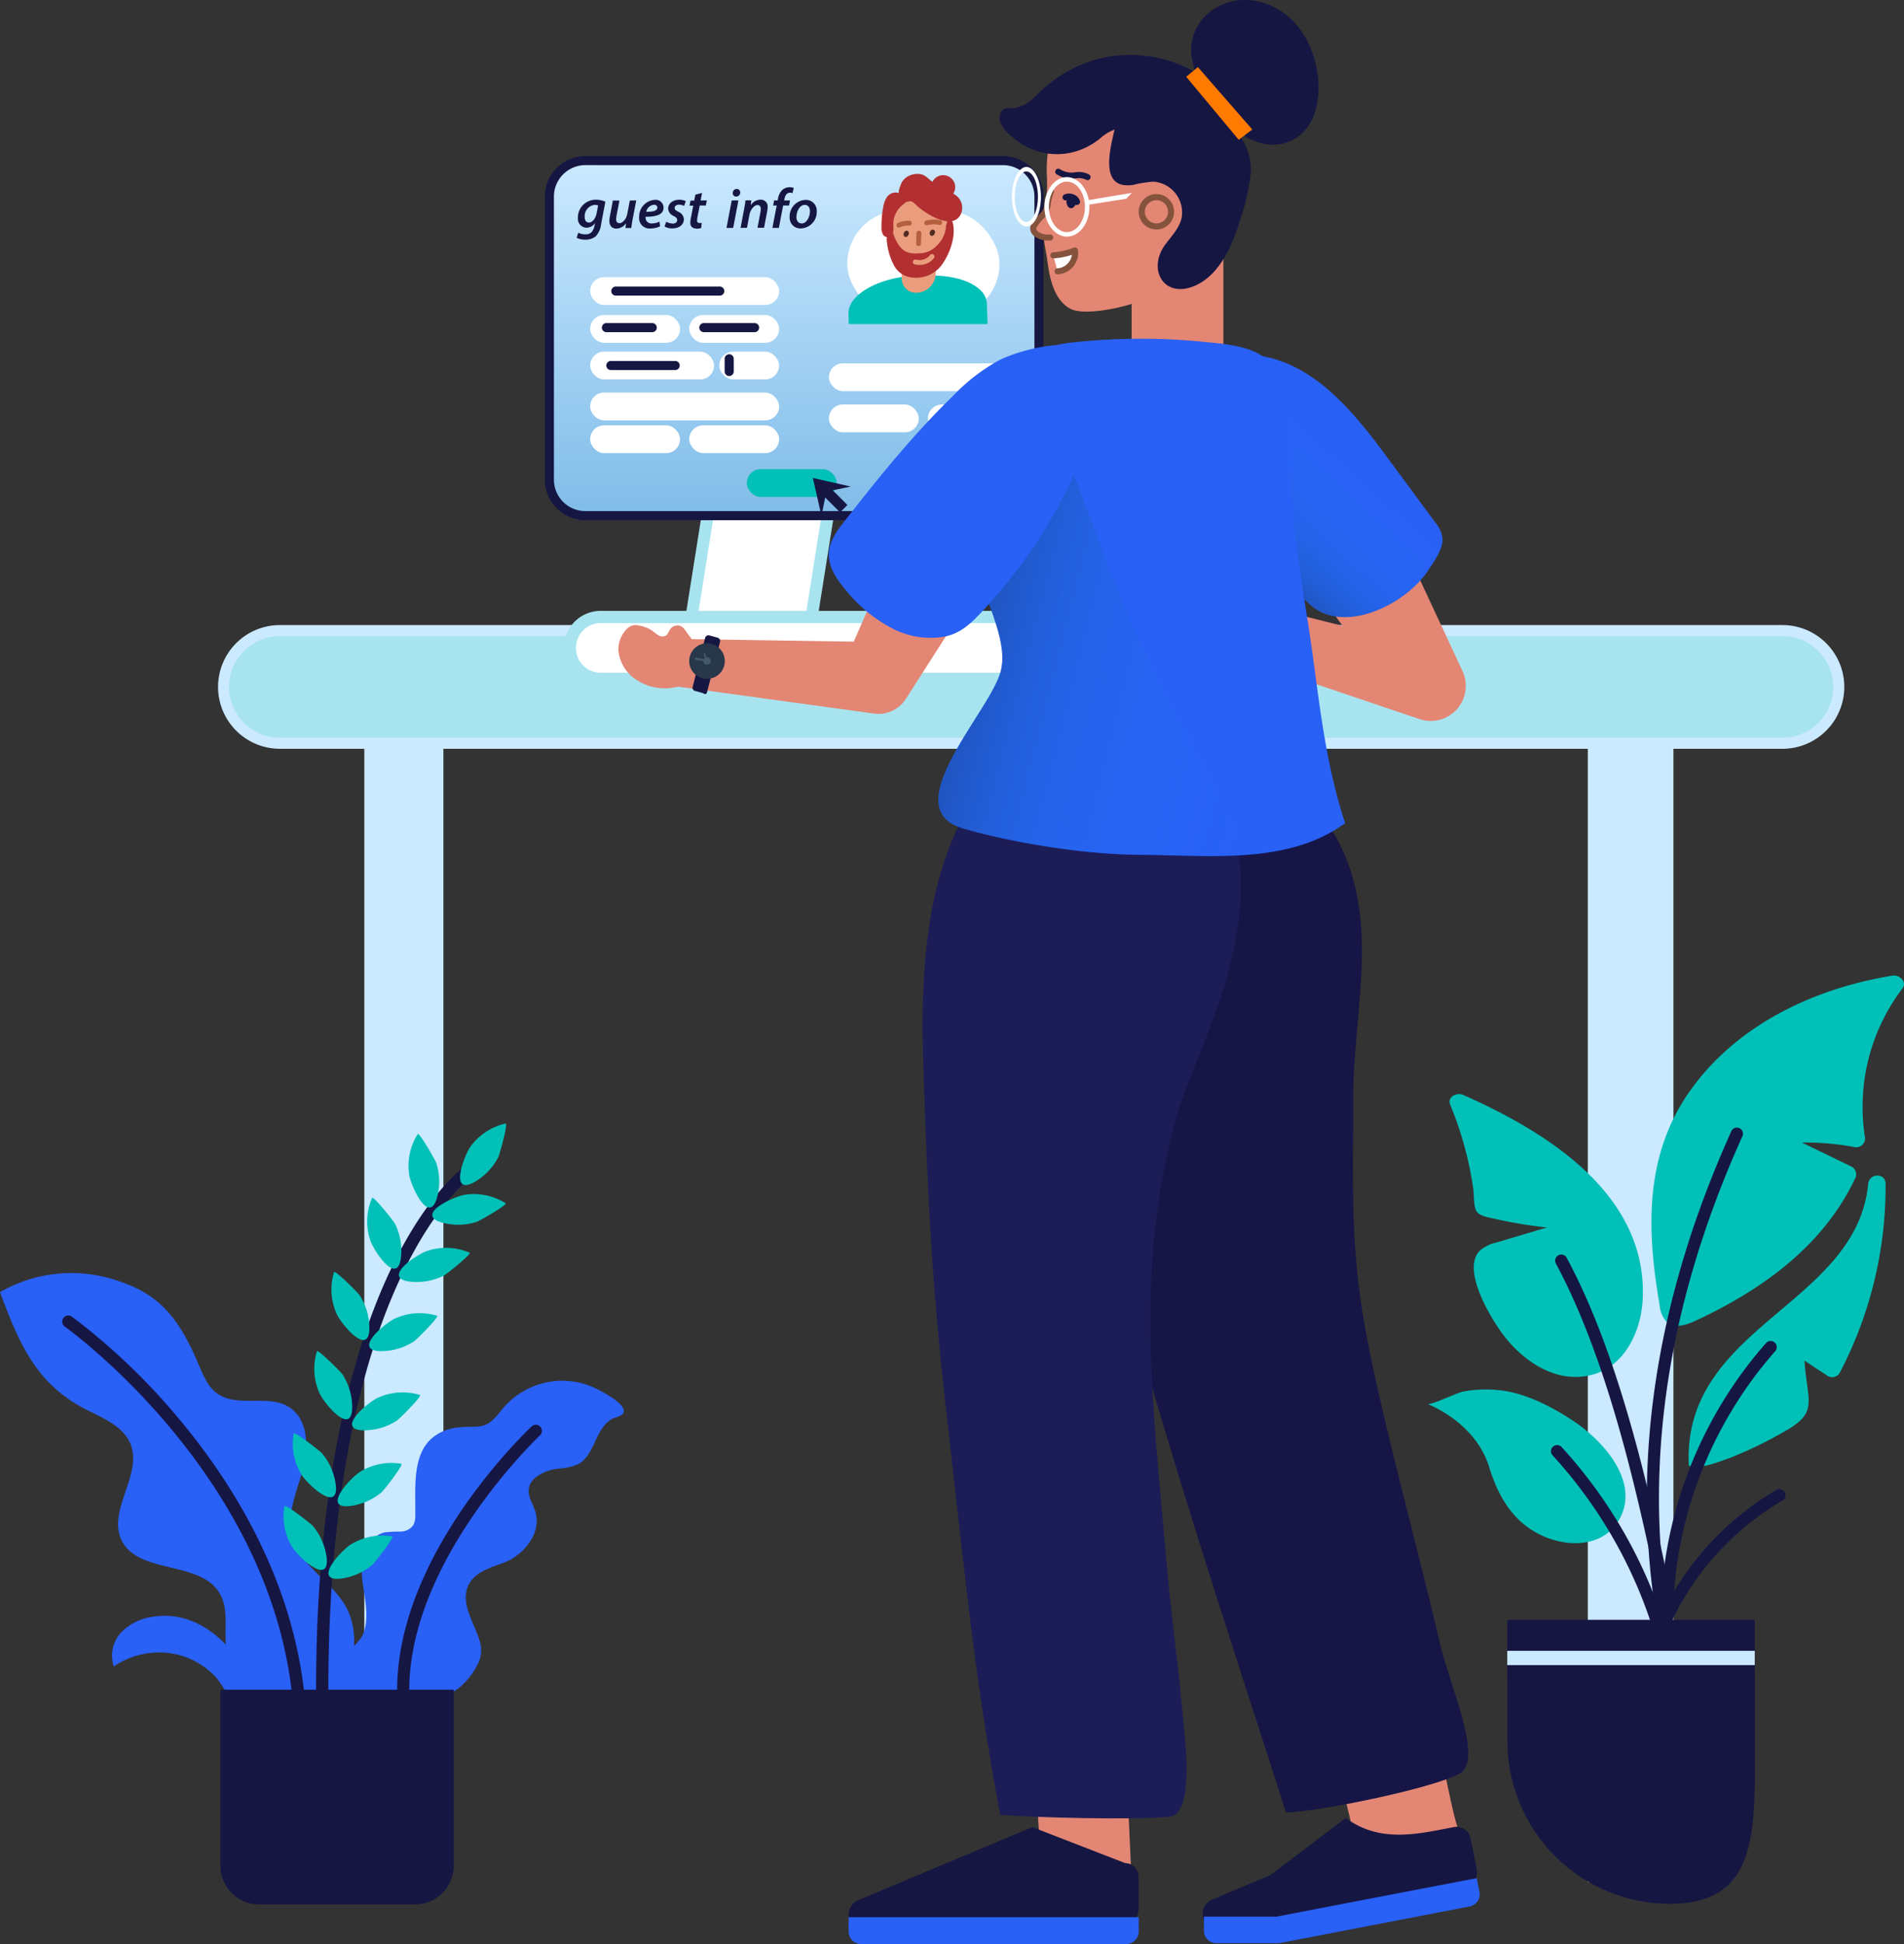 <svg xmlns="http://www.w3.org/2000/svg" xmlns:xlink="http://www.w3.org/1999/xlink" width="334.653" height="341.62" viewBox="0 0 334.653 341.62"><rect x="0" y="0" width="334.653" height="341.62" fill="#333333" stroke="none"/><defs><style>.a{isolation:isolate;}.b{fill:#a8e4ef;}.c{fill:#cbe9ff;}.d{fill:#00c0b7;}.e{fill:#161643;}.f{fill:#fff;}.g{fill:url(#a);}.h{fill:#e48674;}.i{fill:#2960f5;}.j{fill:url(#b);}.k{fill:#161546;}.l{fill:#85533c;}.m{fill:url(#c);}.n{fill:#1c1c57;}.o{fill:url(#d);}.p{fill:#283749;}.q{fill:#445a6b;}.r{fill:#ea9d7d;}.s{fill:#b23031;}.t{fill:#b4603f;}.u{fill:#4f2b23;}</style><linearGradient id="a" x1="0.5" x2="0.5" y2="1" gradientUnits="objectBoundingBox"><stop offset="0" stop-color="#cbe9ff"/><stop offset="1" stop-color="#80bce8"/></linearGradient><linearGradient id="b" x1="0.233" y1="0.694" x2="0.679" y2="0.214" gradientUnits="objectBoundingBox"><stop offset="0" stop-color="#184994" stop-opacity="0.569"/><stop offset="0.1" stop-color="#1854a6" stop-opacity="0.471"/><stop offset="0.33" stop-color="#196dcd" stop-opacity="0.271"/><stop offset="0.57" stop-color="#1a7ee9" stop-opacity="0.122"/><stop offset="0.79" stop-color="#1a88f9" stop-opacity="0.031"/><stop offset="1" stop-color="#1a8cff" stop-opacity="0"/></linearGradient><linearGradient id="c" x1="71.364" y1="1.014" x2="72.456" y2="1.885" gradientUnits="objectBoundingBox"><stop offset="0.01" stop-color="#ff7a00"/><stop offset="0.98" stop-color="#ffb600"/></linearGradient><linearGradient id="d" x1="1.151" y1="0.832" x2="-0.098" y2="0.376" gradientUnits="objectBoundingBox"><stop offset="0" stop-color="#1a8cff" stop-opacity="0"/><stop offset="0.23" stop-color="#1a84f3" stop-opacity="0.071"/><stop offset="0.49" stop-color="#196dce" stop-opacity="0.259"/><stop offset="0.75" stop-color="#184791" stop-opacity="0.588"/><stop offset="1" stop-color="#161643"/></linearGradient></defs><g class="a" transform="translate(-105.962 -153.445)"><g transform="translate(105.962 153.445)"><rect class="b" width="283.885" height="19.795" rx="9.897" transform="translate(39.302 110.814)"/><path class="c" d="M673.432,650.592H409.341a10.871,10.871,0,0,1,0-21.742H673.432a10.871,10.871,0,0,1,0,21.742Zm-264.091-19.8a8.928,8.928,0,1,0,0,17.856H673.432a8.928,8.928,0,1,0,0-17.856Z" transform="translate(-360.144 -519.008)"/><path class="c" d="M909.144,671.61v200.1H894.09V671.61" transform="translate(-615.014 -540.997)"/><path class="d" d="M959.509,755.639c-13.888,2.254-27.64,8.744-35.839,20.586-7.83,11.294-7.364,24.346-5.1,37.359a4.748,4.748,0,0,0,1.341,3.021c1.331,1.069,3.293.452,4.858-.267,11.658-5.4,22.5-13.115,28.13-25.007a1.552,1.552,0,0,0-.544-2.094l-8.792-4.26a46.222,46.222,0,0,1,9.181.787,1.555,1.555,0,0,0,1.88-1.88,34.4,34.4,0,0,1,6.621-26C962.122,756.684,960.66,755.45,959.509,755.639Z" transform="translate(-626.859 -584.198)"/><path class="d" d="M962.136,829.451c-2.1,21.446-32.779,24.934-31.525,49.547l.836.141c1.613.272,4.654-.918,6.315-1.5a71.5,71.5,0,0,0,9.229-4.435c6.582-3.575,4.454-5.125,3.944-12.693l4.1,2.711a1.536,1.536,0,0,0,2.089-.549,70.646,70.646,0,0,0,8.068-33.226C965.187,827.46,962.325,827.542,962.136,829.451Z" transform="translate(-633.775 -621.413)"/><path class="d" d="M862.152,911.195c-3.658-2.5-8.34-4.979-12.761-5.6a22.114,22.114,0,0,0-7,.151c-1.02.185-5.674,2.429-6.261,2.191,4.858,2.069,9.258,5.946,10.823,11.095,1.681,5.518,4.586,10.24,10.157,12.4,4.654,1.8,10.478,1.317,12.926-3.609C873.222,921.42,867.034,914.542,862.152,911.195Z" transform="translate(-585.208 -661.217)"/><path class="d" d="M846.426,798.652c-1.044-.461-2.817.345-2.244,1.724a61.618,61.618,0,0,1,4.061,14.8c.141.972.039,3.1.534,3.886.6.972,2.2,1.122,3.337,1.4a79.129,79.129,0,0,0,9.059,1.5l-8.879,2.647a6.749,6.749,0,0,0-2.842,1.36c-3.555,3.4,2.278,12.7,4.5,15.437,3.6,4.43,9.161,7.986,15.058,6.47,6.014-1.516,8.846-7.962,9.025-13.659C878.656,815.916,860.945,805.069,846.426,798.652Z" transform="translate(-589.292 -606.26)"/><rect class="e" width="43.499" height="10.895" transform="translate(264.921 284.646)"/><path class="e" d="M865,1009.85v11.119a28.606,28.606,0,0,0,28.519,28.523h0c15.69,0,14.981-12.838,14.981-28.523V1009.85Z" transform="translate(-600.054 -714.935)"/><path class="e" d="M918.147,897.237a1.078,1.078,0,0,1-1.064-.9c-4.372-27.241.053-55.828,13.178-84.963a1.073,1.073,0,1,1,1.943.884C919.26,841,914.883,869.175,919.192,895.994a1.069,1.069,0,0,1-.889,1.229Z" transform="translate(-625.999 -612.489)"/><path class="e" d="M921.505,939.44a1.078,1.078,0,0,1-1.074-1.059A74.292,74.292,0,0,1,938.963,888.2a1.075,1.075,0,0,1,1.608,1.428A72.139,72.139,0,0,0,922.6,938.342a1.068,1.068,0,0,1-1.054,1.093Z" transform="translate(-628.556 -652.19)"/><path class="e" d="M921.2,965.392a1,1,0,0,1-.452-.1,1.068,1.068,0,0,1-.52-1.428,51.3,51.3,0,0,1,20.4-22.316,1.075,1.075,0,1,1,1.078,1.861,49.113,49.113,0,0,0-19.556,21.373A1.079,1.079,0,0,1,921.2,965.392Z" transform="translate(-628.404 -679.735)"/><path class="e" d="M899.639,958.291a1.073,1.073,0,0,1-1.025-.748,81.769,81.769,0,0,0-17.555-30.233,1.076,1.076,0,1,1,1.584-1.457,83.908,83.908,0,0,1,18.021,31.035,1.068,1.068,0,0,1-1.025,1.4Z" transform="translate(-608.167 -671.561)"/><path class="e" d="M900.752,913.694a1.074,1.074,0,0,1-1.049-.86c-3.585-17.142-8.787-38.861-17.278-54.648a1.078,1.078,0,1,1,1.9-1.015c8.617,16.03,13.868,37.938,17.487,55.226a1.073,1.073,0,0,1-.831,1.273,1.209,1.209,0,0,1-.228.024Z" transform="translate(-608.935 -636.101)"/><rect class="c" width="43.499" height="2.511" transform="translate(264.921 290.092)"/><path class="c" d="M465.292,671.61v200.1h-13.9V671.61" transform="translate(-387.358 -540.997)"/><path class="f" d="M590.056,584.947H568.95l6.932-43.737h21.106Z" transform="translate(-447.812 -473.939)"/><path class="b" d="M589.648,584.885H566.39l7.286-45.865h23.258Zm-20.771-2.128h18.944l6.6-41.61H575.478Z" transform="translate(-446.496 -472.813)"/><rect class="g" width="86.047" height="62.395" rx="5" transform="translate(96.563 28.221)"/><path class="e" d="M597.238,523.173H523.831a7.131,7.131,0,0,1-7.121-7.121V466.3a7.131,7.131,0,0,1,7.121-7.121h73.407a7.126,7.126,0,0,1,7.116,7.121v49.751a7.126,7.126,0,0,1-7.116,7.121Zm-73.407-62.4a5.528,5.528,0,0,0-5.523,5.523v49.751a5.528,5.528,0,0,0,5.523,5.523h73.407a5.528,5.528,0,0,0,5.523-5.523V466.3a5.528,5.528,0,0,0-5.523-5.523Z" transform="translate(-420.948 -431.756)"/><rect class="f" width="82.268" height="10.866" rx="5.433" transform="translate(100.187 108.429)"/><path class="b" d="M601.569,636.733h-71.5a6.461,6.461,0,0,1-6.456-6.456v-.112a6.465,6.465,0,0,1,6.456-6.456h71.5a6.465,6.465,0,0,1,6.456,6.456v.1A6.461,6.461,0,0,1,601.569,636.733Zm-71.5-10.866a4.314,4.314,0,0,0-4.323,4.3v.1a4.313,4.313,0,0,0,4.309,4.309h71.518a4.313,4.313,0,0,0,4.309-4.309v-.1a4.313,4.313,0,0,0-4.309-4.309Z" transform="translate(-424.496 -516.365)"/><g transform="translate(145.688 63.854)"><rect class="f" width="33.216" height="4.882" rx="2.441"/><rect class="f" width="15.802" height="4.882" rx="2.441" transform="translate(0 7.23)"/><rect class="f" width="15.802" height="4.882" rx="2.441" transform="translate(17.414 7.23)"/></g><rect class="d" width="15.802" height="4.882" rx="2.441" transform="translate(131.261 82.441)"/><path class="h" d="M764.422,547.081l20.4,43.747.364.782a6.164,6.164,0,0,1-7.563,8.447L727.99,583.269a4.231,4.231,0,0,1,2.39-8.107l50.776,12.819-7.2,9.229L745.58,558.165a10.977,10.977,0,1,1,17.76-12.907A11.7,11.7,0,0,1,764.422,547.081Z" transform="translate(-528.136 -473.694)"/><path class="i" d="M753.1,545.628c.354.733.733,1.457,1.117,2.142q4.343,7.772,9.429,15.126c2.521,3.638,5.183,9.715,8.579,12.421,6.062,4.8,16.516-.486,20.348-6.286.938-1.423,2.827-4.008,2.535-5.829a5.585,5.585,0,0,0-1.277-2.691q-4.11-5.576-8.229-11.138c-5.785-7.874-12.586-16.375-22.223-18.051-4.245-.748-9.346.408-11.284,4.255C750.517,538.711,751.546,542.344,753.1,545.628Z" transform="translate(-541.588 -468.744)"/><path class="j" d="M753.221,551.358c.355.733.733,1.457,1.117,2.142q4.343,7.772,9.428,15.126c2.521,3.638,5.183,9.715,8.579,12.421,6.062,4.8,16.516-.486,20.348-6.286.938-1.423,2.827-4.007,2.536-5.829a5.584,5.584,0,0,0-1.278-2.691l-1.943-2.643c-1.943-2.613-3.784-6.062-6.315-8.073a79.454,79.454,0,0,0-7.6-5.562,59.524,59.524,0,0,0-17.157-7.15,12.643,12.643,0,0,0-5.445-.408c-1.525.311-3.439,1.4-3.857,3.036C751.176,547.239,752.478,549.765,753.221,551.358Z" transform="translate(-541.709 -474.474)"/><path class="h" d="M627.61,554.9l-25.7,40.177-.486.743a5.683,5.683,0,0,1-5.552,2.565l-34.124-4.678a4.231,4.231,0,0,1,.665-8.423l34.426.534-6.028,3.308,19.1-43.718a10.071,10.071,0,0,1,18.459,8.059A10.886,10.886,0,0,1,627.61,554.9Z" transform="translate(-442.222 -472.992)"/><path class="h" d="M698.133,852.5l2.38,86.921a5.081,5.081,0,0,1-10.113.816l-11.581-86.183A9.715,9.715,0,1,1,698.05,851.5C698.094,851.815,698.118,852.165,698.133,852.5Z" transform="translate(-504.224 -628.889)"/><path class="h" d="M695.57,1045.464c.583-2.22,1.384-3.852,4.095-4.994,5.343-2.244,11.1,2.065,11.376,7.937.126,2.788.486,10.648.612,13.441.233,5.066-4.309,6.524-9.841,5.78-6.373-.86-5.543-7.194-6.072-12.066C695.366,1052.264,694.749,1048.543,695.57,1045.464Z" transform="translate(-512.717 -730.37)"/><path class="e" d="M677.619,1077.8a3.842,3.842,0,0,1-3.823,3.886l-44.359.224a2.8,2.8,0,0,1-2.817-2.788h0a2.8,2.8,0,0,1,1.778-2.623l30.515-12.8,16.3,6.315a2.429,2.429,0,0,1,2.38,2.521Z" transform="translate(-477.469 -742.622)"/><path class="i" d="M626.62,1096.29h51v2.516a2.2,2.2,0,0,1-2.2,2.2h-46.6a2.2,2.2,0,0,1-2.2-2.2Z" transform="translate(-477.469 -759.386)"/><path class="h" d="M781.1,852.713l14.607,100.969a5.076,5.076,0,0,1-9.963,1.9l-23.656-99.22a9.687,9.687,0,1,1,18.847-4.488C781,852.135,781.057,852.437,781.1,852.713Z" transform="translate(-546.996 -629.87)"/><path class="h" d="M808.572,1049.705a36.728,36.728,0,0,1-1.545-5.906c-.369-2.2-2.016-6.932-.933-8.88.9-1.627,3.017-.486,4.7-1.268,3.92-1.831,6.446-6.762,9.676-3.93,3.628,3.187,3.318,12.45,6.742,20.164,1.457,3.337-1.219,7.835-4.741,9.351a9.329,9.329,0,0,1-8.112-.617,13.407,13.407,0,0,1-5.47-6.223C808.33,1051.163,809.082,1051,808.572,1049.705Z" transform="translate(-569.576 -724.712)"/><path class="k" d="M770.078,830.366c-3.4-14.762-10.031-38.86-12.848-53.744-2.982-15.724-2.395-25.833-2.395-42.144,0-14.4,4.255-28.752-1.418-42.479-4.454-10.784-16.516-20.577-29.043-19.1-8.744,1.02-15.879,8.156-18.891,16.409-3.264,8.943-1.681,18.245-1.219,27.426.515,10.3,7.947,41.619,10.516,51.6,7.69,29.85,26.056,84.356,28.208,91.735,5.076,0,25.536-4.109,30.52-6.8C777.864,850.914,771.763,837.721,770.078,830.366Z" transform="translate(-516.99 -541.581)"/><path class="h" d="M557.1,632.725a23.218,23.218,0,0,0-1.564-2.283c-.486-.636-.831-1.457-1.758-1.486a1.583,1.583,0,0,0-1.307.622c-.292.384-.413.918-.821,1.176a1.263,1.263,0,0,1-1.2-.024,6.759,6.759,0,0,1-1.02-.734,5.345,5.345,0,0,0-2.516-1.02,2.086,2.086,0,0,0-2.045.544,5.012,5.012,0,0,0-1.511,4.071,6.927,6.927,0,0,0,2.992,4.823,9.132,9.132,0,0,0,8.258,1.04c2.745-.972,4.9-3.493,2.846-6.252C557.347,633.08,557.259,632.914,557.1,632.725Z" transform="translate(-434.64 -519.045)"/><path class="h" d="M737.094,510.648a8.064,8.064,0,0,1-8.063-8.064V481.8a8.063,8.063,0,0,1,16.127,0v20.781A8.064,8.064,0,0,1,737.094,510.648Z" transform="translate(-530.133 -439.243)"/><path class="h" d="M696.174,446.985c.063,2.4.18,4.76-1.161,7.131a4.922,4.922,0,0,0-.913,2.166c-.019.792.777,1.642,1.5,1.312.112,1.564.486,3.036.685,4.6.423,3.138,1.219,6.708,4.012,8.214s11.789-.656,14.534-2.375c4.731-2.968,8.136-4.828,9.783-10.162,1.146-3.706,1.005-6.689,1.53-11.882.364-3.614-2.035-8.122-4.056-11.143-2.856-4.26-4.216-5.115-8.69-5.7s-8.656-.743-12.265,3.774a22.947,22.947,0,0,0-4.857,10.6A21.259,21.259,0,0,0,696.174,446.985Z" transform="translate(-512.17 -416.156)"/><ellipse class="h" cx="5.756" cy="4.051" rx="5.756" ry="4.051" transform="matrix(0.236, -0.972, 0.972, 0.236, 205.442, 41.634)"/><path class="e" d="M707.07,465.763a.51.51,0,0,1-.233-.053,2.875,2.875,0,0,0-1.836-.257,4.761,4.761,0,0,1-3.226-.646.539.539,0,1,1,.486-.947,3.774,3.774,0,0,0,2.6.525,3.95,3.95,0,0,1,2.429.359.534.534,0,0,1-.229,1.02Z" transform="translate(-515.925 -434.108)"/><path class="l" d="M695.8,479.977h0a3.96,3.96,0,0,1-2.852-.821,1.763,1.763,0,0,1-.617-1.457c.092-.835,1.7-2.429,1.719-2.429a3.082,3.082,0,0,0,.889-2.03,8.478,8.478,0,0,1,.554-2.06.534.534,0,1,1,.972.423,7.638,7.638,0,0,0-.486,1.812,4.075,4.075,0,0,1-1.2,2.633,7.352,7.352,0,0,0-1.394,1.792.709.709,0,0,0,.272.544,2.981,2.981,0,0,0,2.128.544.539.539,0,1,1,0,1.074Z" transform="translate(-511.261 -437.728)"/><path class="e" d="M705.13,474a1.53,1.53,0,0,1,1.992.8" transform="translate(-517.842 -439.314)"/><path class="e" d="M706.557,474.748a.544.544,0,0,1-.524-.418.681.681,0,0,0-.408-.384,1.02,1.02,0,0,0-.806-.058.543.543,0,0,1-.486-.972,2.055,2.055,0,0,1,1.754.029,1.715,1.715,0,0,1,1.01,1.127.53.53,0,0,1-.4.641A.518.518,0,0,1,706.557,474.748Z" transform="translate(-517.277 -438.726)"/><path class="e" d="M706.281,475.607c.388.369.8-.189.865-.554s-.228-1.234-.8-.937a.607.607,0,0,0-.282.364,1.2,1.2,0,0,0,.19,1.1A.106.106,0,0,0,706.281,475.607Z" transform="translate(-518.293 -439.405)"/><path class="e" d="M706.264,475.71a.647.647,0,0,1-.447-.194l-.039-.034a1.457,1.457,0,0,1-.248-1.375.879.879,0,0,1,.413-.515.69.69,0,0,1,.758.044,1.3,1.3,0,0,1,.423,1.18,1.146,1.146,0,0,1-.665.86A.546.546,0,0,1,706.264,475.71Zm.034-1.676a.239.239,0,0,0-.112.029.418.418,0,0,0-.155.219.938.938,0,0,0,.131.831l-.165.209.185-.189c.063.058.092.049.112.039a.685.685,0,0,0,.306-.452.782.782,0,0,0-.214-.656A.154.154,0,0,0,706.3,474.034Z" transform="translate(-518.01 -439.119)"/><path class="e" d="M714.14,424.839a23.084,23.084,0,0,0-15.52-1.564,23.69,23.69,0,0,0-10.546,6.048c-1.555,1.491-1.982,1.982-3.959,2.56-1.078.321-1.943-.427-2.623.753-1.117,1.9,1.37,3.935,2.735,4.969a11.6,11.6,0,0,0,12.192,1.243,12.278,12.278,0,0,0,2.774-1.836,7.774,7.774,0,0,1,2.244-1.3c-.738,3.318-2.807,10.638,3.26,9.715a21.345,21.345,0,0,1,3.565-.563,5.423,5.423,0,0,1,4.94,6.49c-.447,1.72-1.724,3.075-2.8,4.493-3.23,4.289-.428,9.472,4.857,7.432,4.566-1.763,6.917-7.257,8.214-11.576a40.042,40.042,0,0,0,1.943-8.627,10.478,10.478,0,0,0-1.307-5.261c-.253-.486-2.915-3.308-2.881-3.4.69-3.5-2.152-6.737-5.207-8.578C715.4,425.48,714.777,425.145,714.14,424.839Z" transform="translate(-505.542 -412.939)"/><path class="e" d="M767.552,405.515c-4.066-3.371-10.079-3.964-14.135-.253a8.449,8.449,0,0,0-2.463,8.583c.787,5.3,5.484,11.109,10.167,13.378,5.188,2.511,10.371-.253,11.537-5.776S771.972,409.172,767.552,405.515Z" transform="translate(-541.262 -402.723)"/><path class="m" d="M760.394,437.963,750.83,427l-2.05,1.7,9.229,11.07Z" transform="translate(-540.289 -415.207)"/><path class="f" d="M697.46,472.017c0-2.851,1.822-5.227,3.959-5.227s3.964,2.375,3.964,5.227-1.744,5.232-3.964,5.232C699.281,477.248,697.46,474.868,697.46,472.017Zm.792,0c0,2.458,1.428,4.44,3.167,4.44s3.172-1.982,3.172-4.44-1.428-4.435-3.172-4.435S698.252,469.559,698.252,472.017Z" transform="translate(-513.898 -435.669)"/><path class="f" d="M712.548,474.632l-.078-.792,8.078-1.35-.971,1.035Z" transform="translate(-521.617 -438.6)"/><path class="f" d="M685.71,468.342c0-2.851,1.175-5.232,2.555-5.232s2.555,2.38,2.555,5.232-1.122,5.227-2.555,5.227S685.71,471.193,685.71,468.342Zm.486,0c0,2.458.923,4.435,2.045,4.435s2.045-1.977,2.045-4.435-.918-4.44-2.045-4.44-2.021,1.982-2.021,4.44Z" transform="translate(-507.856 -433.777)"/><path class="n" d="M696.2,816.065c-2.3-26.8-5.232-48.746.918-74.034,2.482-10.2,7.772-19.5,10.2-29.466,2.264-9.327,3.755-19.751-1.569-27.766-7.155-10.769-22.568-12.766-34.552-8.068-6.854,2.686-9.793,6.611-12.532,13.159-5.212,12.479-5.542,26.8-5.125,40.094.777,24.569,1.691,40.366,4.28,62.662,2.774,23.86,4.537,43.8,9.229,68.681,6.465.486,22.777.9,29.6.354,4.717-.379,2.876-13.6,2.361-19.144C698.252,834.208,697.053,825.95,696.2,816.065Z" transform="translate(-491.248 -542.402)"/><path class="i" d="M724.974,581.3c-.84-6.242-1.977-12.542-2.769-18.726-.719-5.61-1.083-11.245-1.278-16.841-.175-5.1-.733-10.735-3.026-15.364-1.86-3.755-8.112-4.158-11.872-4.542l-.345-.034a111.611,111.611,0,0,0-23.1.121c-7.408.816-12,4.921-13.859,12.275a100.278,100.278,0,0,0-2.754,15.656,40.864,40.864,0,0,0,1.18,15.107c1.209,4.586,4.037,9.929,2.968,14.573-1.569,6.767-17.6,23-7.874,27.348,2.045.918,17.681,4.974,32.366,5.076,12.421.088,25.964,1.749,36-5.562C727.446,600.726,726.329,591.346,724.974,581.3Z" transform="translate(-494.186 -465.731)"/><path class="o" d="M704.553,602.875c-3.915-7.1-7.772-14.165-11.031-21.587-2.73-6.189-5.028-12.557-7.437-18.872-3.517-9.229-7.233-19.08-12.926-27.4a16.861,16.861,0,0,0-4.435,8.19,100.3,100.3,0,0,0-2.754,15.656,40.866,40.866,0,0,0,1.18,15.107c1.21,4.586,4.037,9.929,2.968,14.573-1.569,6.767-17.6,23-7.874,27.348,2.045.918,17.682,4.974,32.366,5.076,6.213.044,12.707.486,18.906,0A157.354,157.354,0,0,0,704.553,602.875Z" transform="translate(-494.186 -470.756)"/><path class="i" d="M632.184,546.2c-3.4,3.935-6.635,8.02-9.939,12.241-1.278,1.632-2.609,3.4-2.774,5.465-.2,2.5,1.345,4.78,2.978,6.689a25.664,25.664,0,0,0,8.7,6.995,14.573,14.573,0,0,0,8.481,1.2c3.007-.544,4.828-2.371,6.883-4.561a88.63,88.63,0,0,0,19.348-32.254,20.587,20.587,0,0,0,1.346-6.5c0-2.74-1.414-6.636-4.231-7.617-3.289-1.146-10.308.724-13.436,2.264a33.166,33.166,0,0,0-8.258,6.344C638.052,539.6,635.064,542.845,632.184,546.2Z" transform="translate(-473.784 -466.889)"/><rect class="f" width="26.751" height="18.779" rx="9.39" transform="translate(148.918 36.989)"/><g transform="translate(103.728 48.708)"><rect class="f" width="33.216" height="4.882" rx="2.441"/><rect class="f" width="15.802" height="4.882" rx="2.441" transform="translate(0 6.645)"/><rect class="f" width="21.781" height="4.882" rx="2.441" transform="translate(0 13.085)"/><rect class="f" width="33.216" height="4.882" rx="2.441" transform="translate(0 20.274)"/><rect class="f" width="15.802" height="4.882" rx="2.441" transform="translate(17.414 6.645)"/><rect class="f" width="15.802" height="4.882" rx="2.441" transform="translate(0 26.033)"/><rect class="f" width="15.802" height="4.882" rx="2.441" transform="translate(17.414 26.033)"/><rect class="f" width="10.512" height="4.882" rx="2.441" transform="translate(22.699 13.085)"/><path class="e" d="M559.666,483.853h-18.26a.8.8,0,0,1,0-1.593h18.26a.8.8,0,1,1,0,1.593Z" transform="translate(-536.967 -480.613)"/><path class="e" d="M546.247,503.108h-8.03a.8.8,0,0,1,0-1.6h8.049a.8.8,0,0,1,0,1.6Z" transform="translate(-535.356 -493.443)"/><path class="e" d="M582.381,503.108h-8.914a.8.8,0,0,1,0-1.6h8.914a.8.8,0,0,1,0,1.6Z" transform="translate(-553.484 -493.443)"/><path class="e" d="M551.121,522.848h-11.3a.8.8,0,0,1,0-1.6h11.3a.8.8,0,0,1,0,1.6Z" transform="translate(-536.179 -506.524)"/><path class="e" d="M582.576,522.709a.8.8,0,0,1-.8-.8v-2.225a.8.8,0,0,1,1.6,0v2.225a.8.8,0,0,1-.8.8Z" transform="translate(-558.138 -505.339)"/></g><path class="e" d="M572.7,642.534l2.273-8.792a.612.612,0,0,0-.422-.772l-1.414-.389a.617.617,0,0,0-.777.423l-2.186,8.6a.559.559,0,0,0,.379.714l1.457.4c.287.262.622.2.68-.165Z" transform="translate(-448.425 -520.912)"/><circle class="p" cx="3.128" cy="3.128" r="3.128" transform="translate(121.138 113.039)"/><circle class="q" cx="0.646" cy="0.646" r="0.646" transform="translate(123.62 115.521)"/><path class="q" d="M572.742,638.958c.053,0,.044.063,0,0l.675,1.579-2.278-.413a.157.157,0,0,1-.126-.238c.073-.1.141-.2.238-.126l1.642.311-.355-.874a.243.243,0,0,1,.1-.258C572.645,638.9,572.7,638.914,572.742,638.958Z" transform="translate(-448.86 -524.185)"/><g transform="translate(101.353 32.904)"><path class="e" d="M577.66,473.129a2.935,2.935,0,0,0,1.285.287c.756,0,1.323-.355,1.565-1.474l.114-.544h0a1.785,1.785,0,0,1-1.512.847,1.557,1.557,0,0,1-1.512-1.7,3.122,3.122,0,0,1,3.16-3.214,4.157,4.157,0,0,1,1.671.34l-.756,3.985a3.575,3.575,0,0,1-.991,2.147,2.812,2.812,0,0,1-1.792.537,3.108,3.108,0,0,1-1.512-.325Zm3.493-4.779a1.6,1.6,0,0,0-.635-.121,2.009,2.009,0,0,0-1.724,2.132c0,.507.2.983.756.983s1.149-.68,1.323-1.557Z" transform="translate(-577.38 -465.136)"/><path class="e" d="M589.708,467.5l-.635,3.327c-.106.575-.174,1.081-.234,1.512h-1.021l.1-.847h0a2.109,2.109,0,0,1-1.671.953c-.7,0-1.255-.378-1.255-1.369a3.782,3.782,0,0,1,.1-.862l.514-2.7h1.149l-.5,2.631a3.751,3.751,0,0,0-.076.665c0,.393.159.68.612.68s1.157-.627,1.346-1.633l.446-2.344Z" transform="translate(-579.236 -465.178)"/><path class="e" d="M595.589,472.009a3.85,3.85,0,0,1-1.7.378,1.807,1.807,0,0,1-1.981-2,2.934,2.934,0,0,1,2.73-3.025,1.383,1.383,0,0,1,1.557,1.361c0,1.233-1.3,1.633-3.16,1.6a1.33,1.33,0,0,0,.128.68,1.073,1.073,0,0,0,.99.5,2.928,2.928,0,0,0,1.331-.318Zm-1.1-3.78a1.512,1.512,0,0,0-1.338,1.232c1.187,0,1.951-.151,1.951-.756,0-.3-.25-.492-.612-.492Z" transform="translate(-580.92 -465.143)"/><path class="e" d="M598.112,471.2a2.694,2.694,0,0,0,1.165.325c.461,0,.756-.272.756-.59s-.159-.5-.635-.756a1.512,1.512,0,0,1-.953-1.255c0-.93.817-1.588,1.951-1.588a2.41,2.41,0,0,1,1.142.25l-.295.832a1.95,1.95,0,0,0-.9-.219c-.439,0-.756.242-.756.567s.219.454.62.665a1.565,1.565,0,0,1,1.005,1.293c0,1.066-.892,1.648-2.056,1.648a2.5,2.5,0,0,1-1.346-.348Z" transform="translate(-582.363 -465.138)"/><path class="e" d="M605.823,465.74l-.25,1.331h1.089l-.182.892h-1.058l-.393,1.951a4.412,4.412,0,0,0-.076.68.378.378,0,0,0,.423.431,2.289,2.289,0,0,0,.4,0l-.113.9a2.568,2.568,0,0,1-.756.1c-.756,0-1.149-.431-1.149-.99a4.189,4.189,0,0,1,.106-.9l.416-2.147h-.65l.166-.892h.65l.2-1.043Z" transform="translate(-583.782 -464.748)"/><path class="e" d="M615.23,471.673l.915-4.824h1.18l-.922,4.824Zm1.1-6.132a.688.688,0,0,1,.7-.711.6.6,0,0,1,.612.628.688.688,0,0,1-.711.7.575.575,0,0,1-.6-.612Z" transform="translate(-588.892 -464.526)"/><path class="e" d="M618.5,472.279l.627-3.335c.113-.575.189-1.074.242-1.512h1.021l-.1.869h0a2.056,2.056,0,0,1,1.732-.983,1.179,1.179,0,0,1,1.232,1.331,4.421,4.421,0,0,1-.09.8l-.537,2.805h-1.149l.514-2.729a3.509,3.509,0,0,0,.06-.575c0-.393-.144-.688-.6-.688s-1.195.635-1.406,1.762l-.416,2.23Z" transform="translate(-589.689 -465.133)"/><path class="e" d="M625.9,471.575l.756-3.932h-.628l.174-.892h.62l.053-.25a2.73,2.73,0,0,1,.8-1.626,1.934,1.934,0,0,1,1.27-.446,1.641,1.641,0,0,1,.711.128l-.219.907a1.273,1.273,0,0,0-.461-.076c-.544,0-.854.507-.96,1.127l-.045.234H629l-.174.892H627.79l-.756,3.932Z" transform="translate(-591.494 -464.428)"/><path class="e" d="M634.672,469.358a2.888,2.888,0,0,1-2.79,3.024,1.875,1.875,0,0,1-1.973-1.989,2.9,2.9,0,0,1,2.782-3.024,1.891,1.891,0,0,1,1.981,1.989Zm-3.576,1.021c0,.665.355,1.127.945,1.127.862,0,1.437-1.187,1.437-2.147,0-.5-.219-1.112-.923-1.112C631.633,468.246,631.1,469.479,631.1,470.379Z" transform="translate(-592.471 -465.146)"/></g><path class="e" d="M768.146,1079.73l-11.658,4.9a2.8,2.8,0,0,0-1.778,2.623h0a2.8,2.8,0,0,0,2.817,2.788l10.638-.053Z" transform="translate(-543.338 -750.87)"/><path class="e" d="M813.708,1064.009a2.535,2.535,0,0,0-2.958-2c-6.359,1.209-12.916,2.856-18.993-1.6l-13.927,10.546,1.758,9.132,32.123-6.354a3.847,3.847,0,0,0,3.026-4.518Z" transform="translate(-555.228 -740.935)"/><path class="i" d="M768.393,1096.08h-13.2v2.487a2.186,2.186,0,0,0,2.176,2.181h11.027Z" transform="translate(-543.585 -759.278)"/><path class="i" d="M780.55,1089l.879,4.586,33.517-6.456a2.181,2.181,0,0,0,1.724-2.55l-.486-2.429Z" transform="translate(-556.626 -752.115)"/><path class="e" d="M613.68,575.62l1.516,6.669.874-4.279,4.28-.874Z" transform="translate(-470.814 -491.634)"/><rect class="e" width="1.831" height="5.3" transform="translate(143.901 86.288) rotate(-45)"/><path class="f" d="M700.7,494.21a12.776,12.776,0,0,0,3.823-.86,3.264,3.264,0,0,1-3.094,3.658" transform="translate(-515.564 -449.327)"/><path class="l" d="M700.877,496.979a.539.539,0,0,1-.024-1.074,2.754,2.754,0,0,0,1.943-.972,2.792,2.792,0,0,0,.617-1.394,13.218,13.218,0,0,1-3.25.627.539.539,0,0,1-.068-1.074,12.148,12.148,0,0,0,3.658-.821.544.544,0,0,1,.734.437,3.789,3.789,0,0,1-3.609,4.255Z" transform="translate(-515.013 -448.755)"/><path class="l" d="M734.7,479.157a3.114,3.114,0,1,1,3.109-3.109A3.114,3.114,0,0,1,734.7,479.157Zm0-5.144a2.035,2.035,0,1,0,2.035,2.035,2.035,2.035,0,0,0-2.035-2.035Z" transform="translate(-531.444 -438.827)"/><path class="i" d="M359.3,928.889c-.316-3.148.486-6.582-1.117-9.312-3.425-5.868-14.408-3.269-17.283-9.429-2.429-5.231,3.74-11.439,1.613-16.8-1.234-3.1-4.712-4.527-7.694-6.033-8.787-4.425-11.828-11.454-15.253-20.679a25.124,25.124,0,0,1,21.019-1.885c7.233,2.38,10.449,6.772,13.528,13.737.971,2.181,1.749,4.634,3.7,6,3.541,2.477,8.875.053,12.542,2.336,3.434,2.142,3.5,7.141,2.429,11.041s-2.914,7.923-1.846,11.828c1.423,5.217,7.359,7.913,9.715,12.766,2.094,4.265,1.418,11.42-2.356,14.305C369.987,943.117,360.1,936.671,359.3,928.889Z" transform="translate(-319.57 -639.57)"/><path class="i" d="M470.771,906.455c-.219.223-.423.456-.622.7-1.166,1.4-2.2,2.915-4.139,3.094-1.846.151-3.7-.039-5.557.573-6.616,2.176-5.557,9.54-5.654,14.99a3.526,3.526,0,0,1-.345,1.783,2.823,2.823,0,0,1-2.288,1.146,22.924,22.924,0,0,0-2.652.121c-2.507.486-3.964,3.255-4.124,5.8s.593,5.062.767,7.612c.112,1.632.039,3.964-1.02,5.3-1.3,1.651-2.861,2.915-3.779,4.858a6.572,6.572,0,0,0,.165,6.465c1.292,1.851,3.536,2.526,5.7,2.667a18.574,18.574,0,0,0,8.379-1.593,25.558,25.558,0,0,0,6.961-3.833,12.7,12.7,0,0,0,3.094-3.886,5.251,5.251,0,0,0,.452-4.294c-.855-3.094-3.6-6.713-1.875-9.972,1.127-2.133,3.726-2.915,5.994-3.726,3.4-1.234,6.844-5.047,5.678-9.006-.384-1.292-1.263-2.487-1.176-3.833.151-2.336,3.094-3.473,5.057-3.731a10.381,10.381,0,0,0,3.648-.8c1.559-.845,2.341-2.609,3.08-4.221s1.686-3.337,3.357-3.94a3.123,3.123,0,0,0,1.341-.617c1.307-1.409-3.075-3.668-3.92-4.134a13.6,13.6,0,0,0-16.516,2.478Z" transform="translate(-381.805 -659.595)"/><path class="i" d="M372.654,994.379a14.049,14.049,0,0,0-12.26,1.783,5.909,5.909,0,0,1,1.3-5.989,9.488,9.488,0,0,1,5.693-2.774c8.039-1.175,14.033,5.105,17.487,11.614a3.3,3.3,0,0,1,.53,2.429,2.094,2.094,0,0,1-1.992,1.35,3.435,3.435,0,0,1-2.3-1.015c-1.234-1.156-1.831-2.783-3.031-3.993A13.863,13.863,0,0,0,372.654,994.379Z" transform="translate(-340.385 -703.316)"/><path class="e" d="M383.472,945.526a1.074,1.074,0,0,1-1.064-.972c-4.6-38.724-39.521-63.736-39.871-63.984a1.075,1.075,0,1,1,1.239-1.758A112.866,112.866,0,0,1,362.37,896.5c8.743,10.356,19.712,27.056,22.175,47.8a1.078,1.078,0,0,1-.942,1.195Z" transform="translate(-331.146 -647.448)"/><path class="e" d="M435.013,917.5a1.073,1.073,0,0,1-1.074-1.078c0-38.176,7.073-61.128,13-73.66,6.5-13.727,12.994-18.3,13.266-18.459a1.074,1.074,0,0,1,1.219,1.768c-.1.073-6.407,4.59-12.63,17.861-5.8,12.323-12.7,34.906-12.7,72.513A1.073,1.073,0,0,1,435.013,917.5Z" transform="translate(-378.384 -619.418)"/><path class="e" d="M464.343,965.855a1.073,1.073,0,0,1-1.073-1.078c0-23.977,22.758-45.51,23.724-46.414a1.078,1.078,0,0,1,1.457,1.574c-.233.214-23.049,21.806-23.049,44.84a1.074,1.074,0,0,1-1.059,1.078Z" transform="translate(-393.467 -667.778)"/><path class="d" d="M494.042,809.158c.486-.1-1.054,5.494-1.3,5.96a10.687,10.687,0,0,1-4.372,4.44c-4.255,2.181-1.579-4.858-.486-6.349A10.454,10.454,0,0,1,494.042,809.158Z" transform="translate(-405.178 -611.73)"/><path class="d" d="M488.87,836.3c.4.258-4.629,3.138-5.134,3.293a10.789,10.789,0,0,1-6.227.053c-4.552-1.457,2.312-4.547,4.158-4.828A10.453,10.453,0,0,1,488.87,836.3Z" transform="translate(-400.001 -624.858)"/><path class="d" d="M469,812.976c.262-.4,3.143,4.634,3.293,5.139a10.687,10.687,0,0,1,.053,6.223c-1.457,4.556-4.542-2.307-4.824-4.153A10.438,10.438,0,0,1,469,812.976Z" transform="translate(-395.587 -613.682)"/><path class="d" d="M476.328,854.994c.437.2-4.1,3.818-4.571,4.047a10.687,10.687,0,0,1-6.14,1.005c-4.726-.753,1.584-4.858,3.361-5.4A10.444,10.444,0,0,1,476.328,854.994Z" transform="translate(-393.788 -634.861)"/><path class="d" d="M453.291,836.048c.194-.442,3.813,4.09,4.041,4.571a10.686,10.686,0,0,1,1.01,6.14c-.753,4.726-4.858-1.584-5.406-3.366A10.429,10.429,0,0,1,453.291,836.048Z" transform="translate(-387.894 -625.542)"/><path class="d" d="M465.076,878.229c.457.151-3.648,4.25-4.095,4.527a10.688,10.688,0,0,1-5.994,1.686c-4.78-.224,1.039-4.989,2.745-5.747A10.468,10.468,0,0,1,465.076,878.229Z" transform="translate(-388.258 -647.016)"/><path class="d" d="M439.947,862.892c.146-.457,4.246,3.643,4.527,4.095a10.736,10.736,0,0,1,1.686,5.994c-.223,4.775-4.994-1.04-5.747-2.745A10.444,10.444,0,0,1,439.947,862.892Z" transform="translate(-381.239 -639.344)"/><path class="d" d="M458.881,906.891c.462.151-3.643,4.25-4.09,4.527A10.687,10.687,0,0,1,448.8,913.1c-4.78-.223,1.039-4.989,2.744-5.747A10.489,10.489,0,0,1,458.881,906.891Z" transform="translate(-385.075 -661.756)"/><path class="d" d="M433.751,891.553c.146-.457,4.246,3.648,4.527,4.095a10.745,10.745,0,0,1,1.671,5.994c-.223,4.78-4.994-1.04-5.746-2.745A10.443,10.443,0,0,1,433.751,891.553Z" transform="translate(-378.049 -654.083)"/><path class="d" d="M452.939,932.112c.486.092-3.08,4.678-3.488,5.013a10.751,10.751,0,0,1-5.732,2.429c-4.77.384.4-5.081,1.992-6.048a10.459,10.459,0,0,1,7.228-1.394Z" transform="translate(-382.398 -674.882)"/><path class="d" d="M425.651,921.292c.087-.486,4.678,3.075,5.008,3.488a10.721,10.721,0,0,1,2.429,5.727c.384,4.77-5.081-.394-6.048-1.992A10.444,10.444,0,0,1,425.651,921.292Z" transform="translate(-374.044 -669.371)"/><path class="d" d="M449.609,958.371c.486.087-3.08,4.678-3.488,5.008a10.72,10.72,0,0,1-5.732,2.429c-4.77.384.4-5.081,2-6.048A10.438,10.438,0,0,1,449.609,958.371Z" transform="translate(-380.685 -688.384)"/><path class="d" d="M422.322,947.552c.087-.486,4.678,3.075,5.013,3.488a10.735,10.735,0,0,1,2.429,5.727c.384,4.77-5.081-.394-6.048-1.992a10.449,10.449,0,0,1-1.394-7.223Z" transform="translate(-372.333 -682.875)"/><path class="e" d="M399.335,1014h40.993v30.923a6.8,6.8,0,0,1-6.8,6.8H406.121a6.8,6.8,0,0,1-6.8-6.8V1014Z" transform="translate(-360.581 -717.069)"/></g><g transform="translate(255.096 184.004)"><path class="d" d="M288.44,240.528h-24.4l-.049-1.806c-.132-3.531,5.884-6.722,12.657-6.722h2.076c5.423,0,9.492,2.084,9.59,4.913Z" transform="translate(-263.993 -214.136)"/><path class="r" d="M301.515,227.293h0a2.5,2.5,0,0,1-2.577-2.489l-.1-4.474h6l.074,3.53A3.49,3.49,0,0,1,301.515,227.293Z" transform="translate(-289.577 -206.396)"/><path class="r" d="M303.715,231.143h0a5.014,5.014,0,0,1-3.309-1.086,3.624,3.624,0,0,1-1.389-2.78l-.178-6.947h10.936l.135,5.483C309.856,228.717,307.124,231.068,303.715,231.143Z" transform="translate(-291.884 -215.625)"/><path class="s" d="M301.158,182.452a2.109,2.109,0,1,0-3.658-2.085c-.637-.461-1.26-1.2-2.041-1.347a3.46,3.46,0,0,0-1.866.192,2.981,2.981,0,0,0-1.432,1.155c-.125.189-.822,1.876-.509,1.984a1.859,1.859,0,0,0-1.469.094c-1.041.546-1.3,1.991-1.438,2.964a18.065,18.065,0,0,0-.2,2.91,2.438,2.438,0,0,0,.28,1.331.95.95,0,0,0,1.216.337c.6-.337.643-1.128.606-1.758a4.3,4.3,0,0,1,1.762-3.921,1.568,1.568,0,0,1,1.347-.519,1.933,1.933,0,0,1,.795.566c1.536,1.506,6.474,4.763,7.96,1.651A2.735,2.735,0,0,0,301.158,182.452Z" transform="translate(-282.746 -178.968)"/><path class="s" d="M296.936,208.633c-2.742.219-3.682-1.011-4.75-4.073-.222-.64-1.011,1.034-.913,1.7a11.287,11.287,0,0,0,1.219,4.379,4.007,4.007,0,0,0,3.244,2.243,5.621,5.621,0,0,0,5.151-2.132c1.546-2.1,2.54-5.174,2.021-7.377-.064-.269-.175-.573-.438-.61s-.451-.4-.6.387c-.044.246-.152.485-.185.731a5.1,5.1,0,0,1-1.728,3.507A4.191,4.191,0,0,1,296.936,208.633Z" transform="translate(-284.553 -194.674)"/><path class="t" d="M307.034,211.318h0a.435.435,0,0,1-.414-.445l.064-1.883a.431.431,0,0,1,.859.03l-.067,1.883A.428.428,0,0,1,307.034,211.318Z" transform="translate(-294.736 -198.625)"/><path class="t" d="M296.782,204.612a.428.428,0,0,1-.172-.819,4.474,4.474,0,0,1,2.021-.391.428.428,0,1,1-.044.856,3.614,3.614,0,0,0-1.637.317A.469.469,0,0,1,296.782,204.612Z" transform="translate(-287.931 -195.169)"/><path class="t" d="M311.31,203.818a.428.428,0,0,1-.185-.815,5.362,5.362,0,0,1,2.55-.094.425.425,0,0,1-.162.835,4.341,4.341,0,0,0-2.021.024A.415.415,0,0,1,311.31,203.818Z" transform="translate(-297.56 -194.767)"/><path class="r" d="M306.126,222.725a4.811,4.811,0,0,1-.825-.074.429.429,0,0,1,.148-.846,2.4,2.4,0,0,0,2.5-.792.434.434,0,1,1,.674.546A3.062,3.062,0,0,1,306.126,222.725Z" transform="translate(-293.625 -206.744)"/><ellipse class="u" cx="0.563" cy="0.445" rx="0.563" ry="0.445" transform="translate(9.506 10.856) rotate(-65.48)"/><ellipse class="u" cx="0.563" cy="0.445" rx="0.563" ry="0.445" transform="translate(14.096 10.665) rotate(-65.48)"/></g></g></svg>